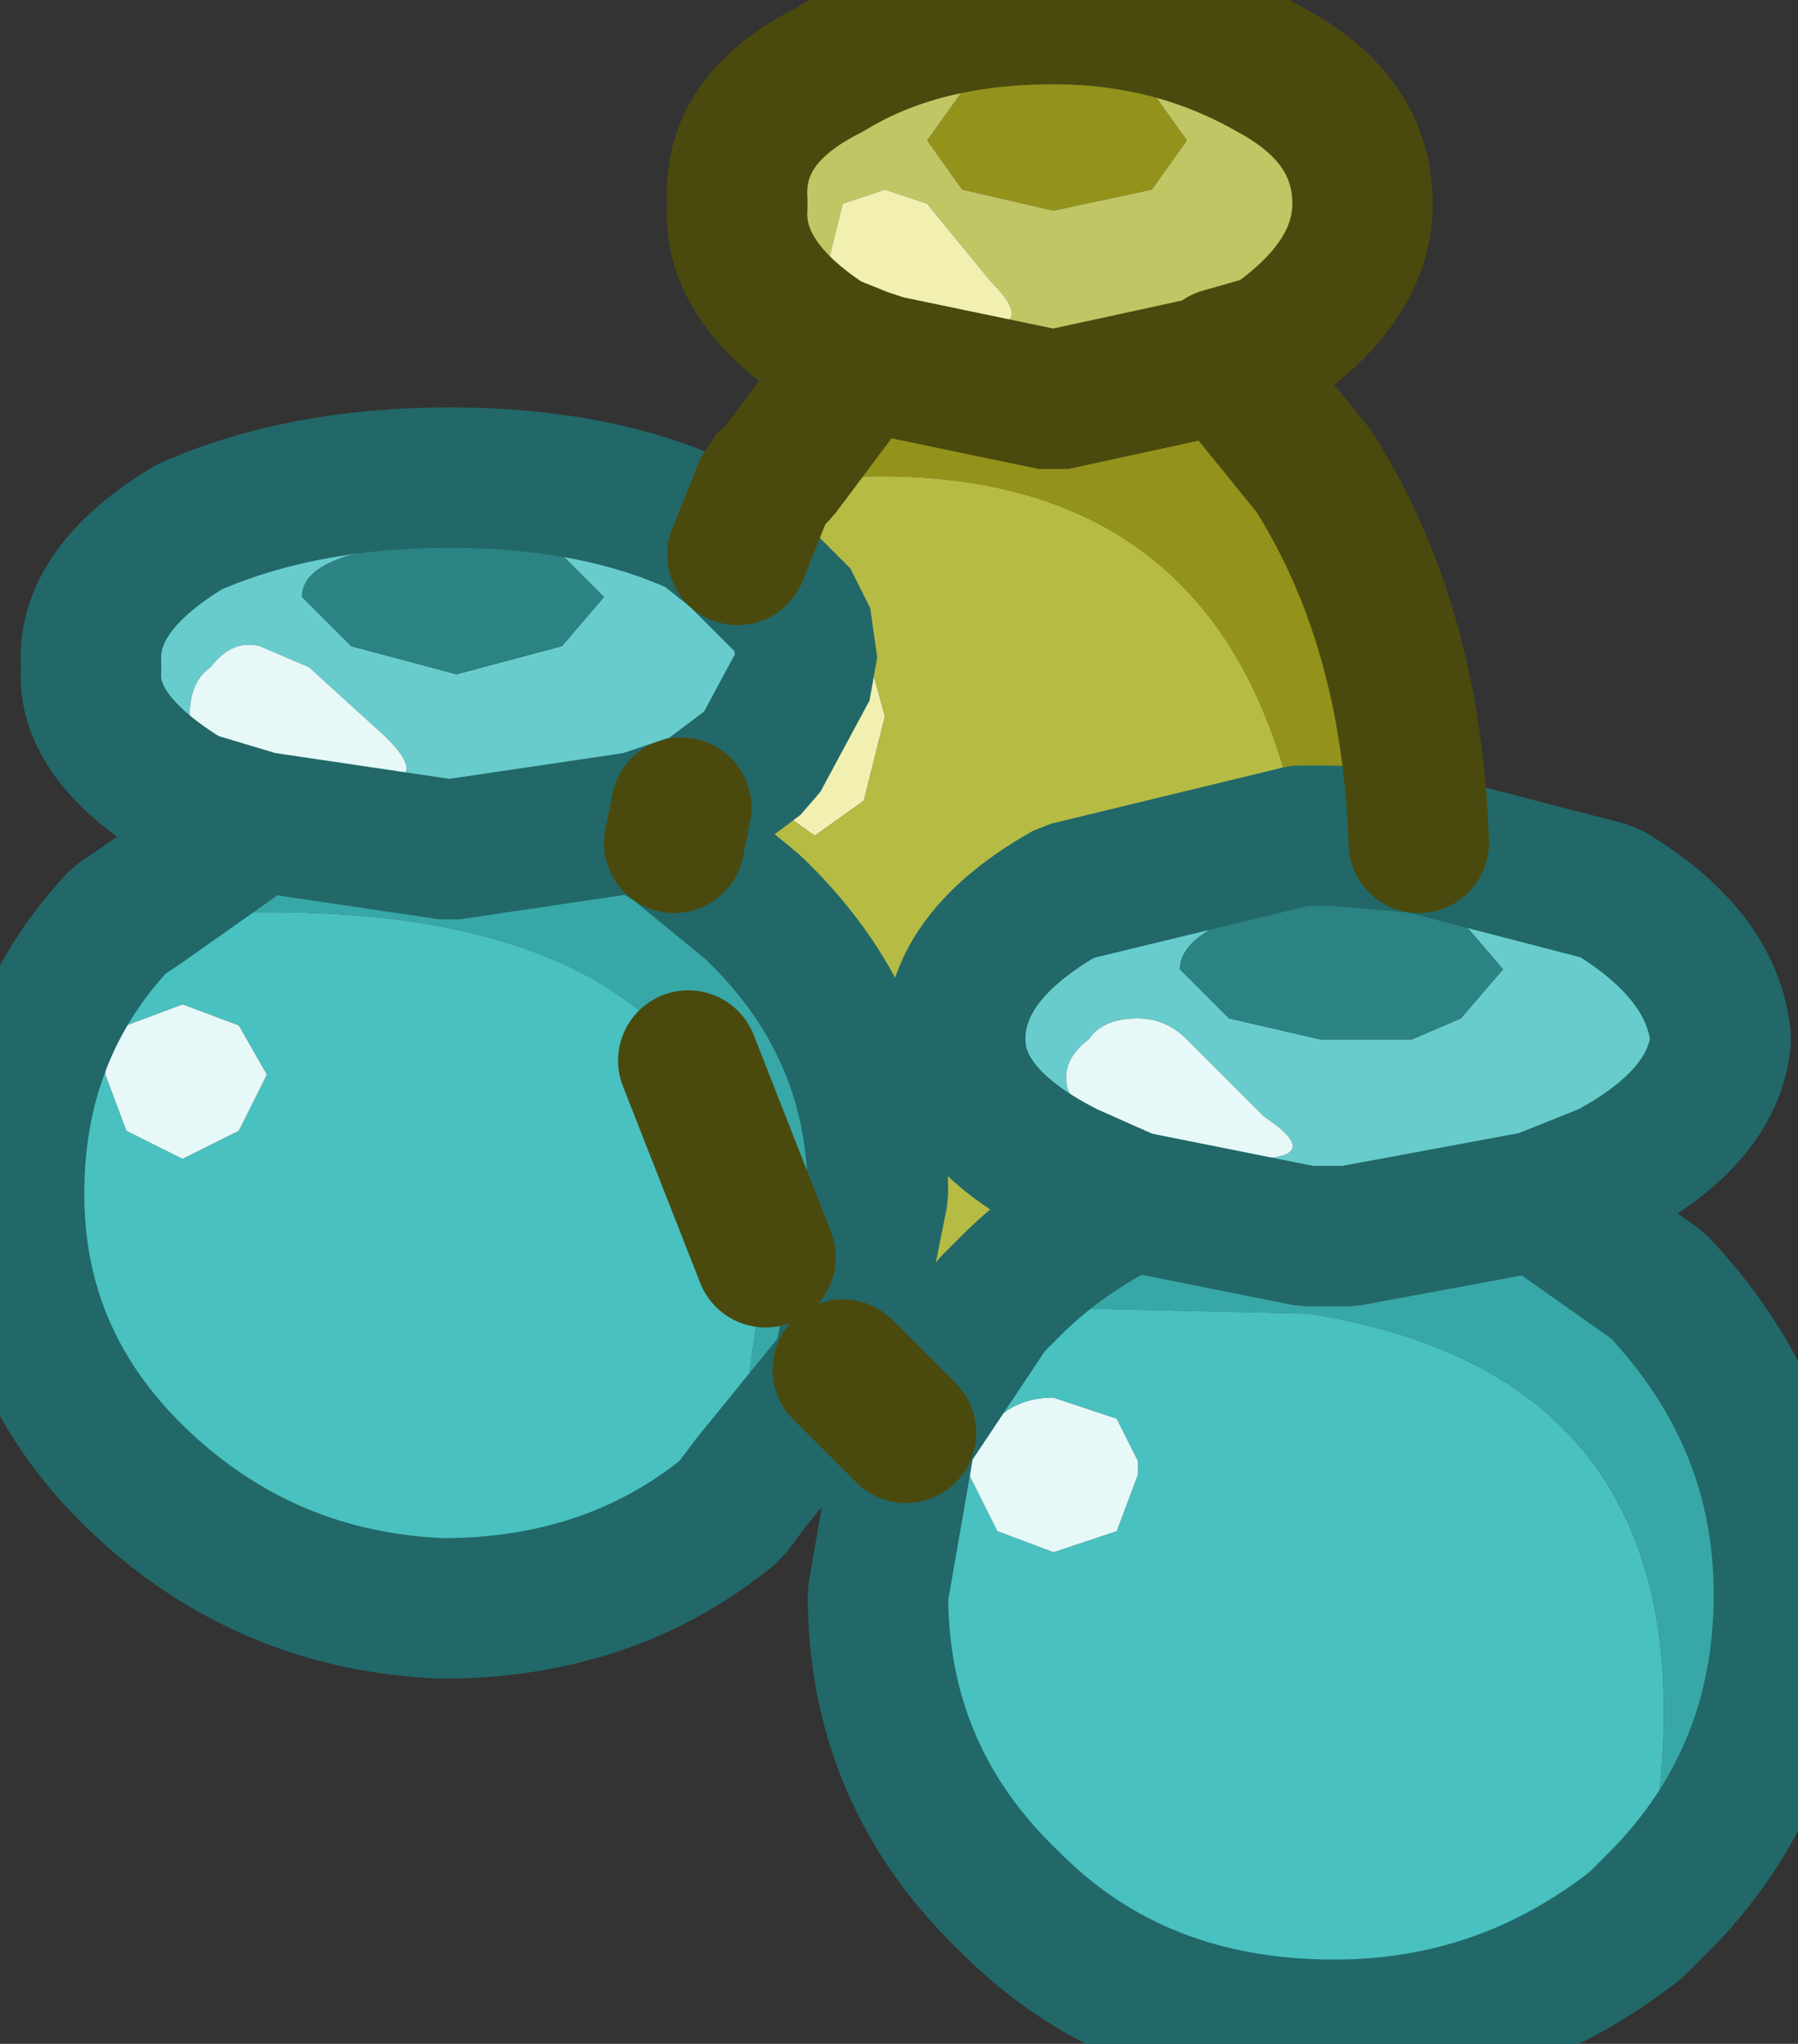 <?xml version="1.0" encoding="UTF-8" standalone="no"?>
<svg xmlns:ffdec="https://www.free-decompiler.com/flash" xmlns:xlink="http://www.w3.org/1999/xlink" ffdec:objectType="shape" height="14.55px" width="12.8px" xmlns="http://www.w3.org/2000/svg">
  <rect width="100%" height="100%" fill="#333333" stroke="none"/>
  <g transform="matrix(1.0, 0.0, 0.0, 1.0, -0.9, -0.9)">
    <path d="M11.0 6.9 L10.4 6.85 10.15 6.85 Q9.6 3.9 6.35 4.35 L6.45 4.25 7.05 3.45 7.2 3.5 8.4 3.75 9.55 3.5 9.6 3.45 10.25 4.25 Q10.95 5.35 11.0 6.9 M9.1 2.25 L8.4 2.4 7.75 2.25 7.5 1.9 7.75 1.55 8.4 1.45 9.1 1.55 9.35 1.9 9.1 2.25" fill="#93931c" fill-rule="evenodd" stroke="none"/>
    <path d="M11.3 7.45 L11.0 7.4 10.45 7.3 10.25 7.3 9.65 7.45 Q9.3 7.6 9.3 7.8 L9.65 8.15 10.3 8.3 10.45 8.3 10.95 8.3 11.3 8.15 11.6 7.8 11.3 7.45 M10.15 6.85 L10.4 6.85 11.0 6.9 12.35 7.25 Q13.1 7.7 13.15 8.3 13.1 8.85 12.35 9.25 L11.85 9.45 10.5 9.7 10.4 9.7 10.2 9.7 8.95 9.45 8.5 9.25 Q7.7 8.85 7.7 8.3 7.7 7.7 8.5 7.25 L10.15 6.85 M2.75 6.75 L2.25 6.6 Q1.5 6.15 1.55 5.65 1.5 5.1 2.25 4.65 3.05 4.3 4.1 4.3 5.15 4.3 5.9 4.65 L6.15 4.85 6.6 5.3 6.65 5.65 6.3 6.3 5.9 6.6 5.75 6.65 5.45 6.75 4.1 6.95 2.75 6.75 M2.4 5.65 Q2.25 5.75 2.25 6.0 L2.4 6.3 2.75 6.45 3.5 6.45 Q4.0 6.5 3.65 6.15 L3.1 5.65 2.75 5.5 Q2.55 5.45 2.4 5.65 M4.15 5.7 L4.9 5.5 5.2 5.15 4.9 4.85 4.15 4.7 3.4 4.85 Q3.05 4.95 3.05 5.15 L3.4 5.5 4.15 5.7 M8.65 8.3 Q8.45 8.45 8.5 8.65 L8.65 9.0 9.0 9.15 9.8 9.15 Q10.35 9.15 9.9 8.85 L9.35 8.3 Q9.2 8.15 9.0 8.15 8.75 8.15 8.65 8.3" fill="#68cccc" fill-rule="evenodd" stroke="none"/>
    <path d="M11.3 7.45 L11.6 7.8 11.3 8.15 10.95 8.3 10.45 8.3 10.3 8.3 9.65 8.15 9.3 7.8 Q9.3 7.6 9.65 7.45 L10.25 7.3 10.45 7.3 11.0 7.4 11.3 7.45 M4.15 5.7 L3.4 5.5 3.05 5.15 Q3.05 4.95 3.4 4.85 L4.15 4.7 4.9 4.85 5.2 5.15 4.9 5.5 4.15 5.7" fill="#2c8383" fill-rule="evenodd" stroke="none"/>
    <path d="M8.95 9.45 L10.2 9.7 10.4 9.7 10.5 9.7 11.85 9.45 12.7 10.05 Q13.6 11.0 13.6 12.25 13.6 13.55 12.7 14.45 L12.55 14.6 Q13.45 10.75 10.2 10.25 L10.15 10.25 7.95 10.2 8.1 10.05 Q8.45 9.7 8.95 9.45 M2.75 6.75 L4.1 6.95 5.45 6.75 5.7 6.9 6.25 7.35 Q7.15 8.2 7.15 9.4 L6.9 10.65 6.25 11.45 6.1 11.65 6.35 9.85 5.8 8.45 Q4.8 7.15 1.75 7.45 L1.9 7.35 2.75 6.75" fill="#37a8a7" fill-rule="evenodd" stroke="none"/>
    <path d="M7.95 10.2 L10.15 10.25 10.2 10.25 Q13.45 10.75 12.55 14.6 11.6 15.35 10.4 15.35 9.0 15.35 8.1 14.45 7.15 13.55 7.15 12.25 L7.35 11.1 7.95 10.2 M2.8 8.55 L2.6 8.2 2.2 8.05 1.8 8.2 Q1.65 8.3 1.65 8.55 L1.8 8.95 2.2 9.15 2.6 8.95 2.8 8.55 M6.1 11.65 Q5.25 12.35 4.05 12.35 2.8 12.3 1.9 11.45 1.0 10.6 1.0 9.4 1.0 8.25 1.75 7.45 4.8 7.15 5.8 8.45 L6.35 9.85 6.1 11.65 M8.4 10.85 Q8.15 10.85 8.0 11.0 7.8 11.1 7.8 11.35 L7.8 11.4 8.0 11.8 8.4 11.95 8.85 11.8 9.0 11.4 9.0 11.3 8.85 11.0 8.4 10.85" fill="#48c1c0" fill-rule="evenodd" stroke="none"/>
    <path d="M9.6 3.45 L9.55 3.5 8.4 3.75 7.2 3.5 7.05 3.45 6.8 3.35 Q6.1 2.9 6.15 2.35 6.1 1.75 6.8 1.4 7.45 1.0 8.4 1.0 9.25 1.0 9.95 1.4 10.6 1.75 10.6 2.35 10.6 2.9 9.95 3.35 L9.6 3.45 M9.1 2.25 L9.35 1.9 9.1 1.55 8.4 1.45 7.75 1.55 7.5 1.9 7.75 2.25 8.4 2.4 9.1 2.25 M7.2 2.25 L6.9 2.35 6.8 2.75 6.9 3.05 7.2 3.2 7.85 3.2 Q8.3 3.25 7.95 2.9 L7.5 2.35 7.2 2.25" fill="#c1c664" fill-rule="evenodd" stroke="none"/>
    <path d="M7.2 2.25 L7.5 2.35 7.95 2.9 Q8.3 3.25 7.85 3.2 L7.2 3.2 6.9 3.05 6.8 2.75 6.9 2.35 7.2 2.25 M6.3 6.3 L6.65 5.65 6.6 5.3 6.7 5.25 7.05 5.45 7.2 6.0 7.05 6.6 6.7 6.85 6.35 6.6 6.3 6.3" fill="#f1f0b1" fill-rule="evenodd" stroke="none"/>
    <path d="M6.35 4.35 Q9.6 3.9 10.15 6.85 L8.5 7.25 Q7.7 7.7 7.7 8.3 7.7 8.85 8.5 9.25 L8.95 9.45 Q8.45 9.7 8.1 10.05 L7.95 10.2 7.35 11.1 6.9 10.65 7.15 9.4 Q7.15 8.2 6.25 7.35 L5.7 6.9 5.75 6.65 5.9 6.6 6.3 6.3 6.35 6.6 6.7 6.85 7.05 6.6 7.2 6.0 7.05 5.45 6.7 5.25 6.6 5.3 6.15 4.85 6.35 4.35" fill="#b6bb44" fill-rule="evenodd" stroke="none"/>
    <path d="M2.4 5.65 Q2.55 5.45 2.75 5.5 L3.1 5.65 3.65 6.15 Q4.0 6.5 3.5 6.45 L2.75 6.45 2.4 6.3 2.25 6.0 Q2.25 5.75 2.4 5.65 M2.8 8.55 L2.6 8.95 2.2 9.15 1.8 8.95 1.65 8.55 Q1.65 8.3 1.8 8.2 L2.2 8.05 2.6 8.2 2.8 8.55 M8.65 8.3 Q8.75 8.15 9.0 8.15 9.2 8.15 9.35 8.3 L9.9 8.85 Q10.35 9.15 9.8 9.15 L9.0 9.15 8.65 9.0 8.5 8.65 Q8.45 8.45 8.65 8.3 M8.4 10.85 L8.85 11.0 9.0 11.3 9.0 11.4 8.85 11.8 8.4 11.95 8.0 11.8 7.8 11.4 7.8 11.35 Q7.8 11.1 8.0 11.0 8.15 10.85 8.4 10.85" fill="#e6f9f8" fill-rule="evenodd" stroke="none"/>
    <path d="M10.15 6.85 L10.4 6.85 11.0 6.9 12.35 7.25 Q13.1 7.7 13.15 8.3 13.1 8.85 12.35 9.25 L11.85 9.45 10.5 9.7 10.4 9.7 10.2 9.7 8.95 9.45 Q8.45 9.7 8.1 10.05 L7.95 10.2 7.35 11.1 7.15 12.25 Q7.15 13.55 8.1 14.45 9.0 15.35 10.4 15.35 11.6 15.35 12.55 14.6 L12.7 14.45 Q13.6 13.55 13.6 12.25 13.6 11.0 12.7 10.05 L11.85 9.45 M10.15 6.85 L8.5 7.25 Q7.7 7.7 7.7 8.3 7.7 8.85 8.5 9.25 L8.95 9.45 M2.75 6.75 L2.25 6.6 Q1.5 6.15 1.55 5.65 1.5 5.1 2.25 4.65 3.05 4.3 4.1 4.3 5.15 4.3 5.9 4.65 L6.15 4.85 6.6 5.3 6.65 5.65 6.3 6.3 5.9 6.6 5.75 6.65 5.45 6.75 4.1 6.95 2.75 6.75 1.9 7.35 1.75 7.45 Q1.0 8.25 1.0 9.4 1.0 10.6 1.9 11.45 2.8 12.3 4.05 12.35 5.25 12.35 6.1 11.65 L6.25 11.45 6.9 10.65 7.15 9.4 Q7.15 8.2 6.25 7.35 L5.7 6.9 5.45 6.75" ffdec:has-small-stroke="true" ffdec:original-stroke-width="0.25" fill="none" stroke="#226868" stroke-linecap="round" stroke-linejoin="bevel" stroke-width="1.0"/>
    <path d="M11.0 6.9 Q10.95 5.35 10.25 4.25 L9.6 3.45 9.55 3.5 8.4 3.75 7.2 3.5 7.05 3.45 6.45 4.25 6.35 4.35 6.15 4.85 M9.6 3.45 L9.95 3.35 Q10.6 2.9 10.6 2.35 10.6 1.75 9.95 1.4 9.25 1.0 8.4 1.0 7.45 1.0 6.8 1.4 6.1 1.75 6.15 2.35 6.1 2.9 6.8 3.35 L7.05 3.45 M5.8 8.45 L6.35 9.85 M5.75 6.65 L5.7 6.9 M7.35 11.1 L6.9 10.65" ffdec:has-small-stroke="true" ffdec:original-stroke-width="0.25" fill="none" stroke="#4a4a0f" stroke-linecap="round" stroke-linejoin="bevel" stroke-width="1.0"/>
  </g>
</svg>
